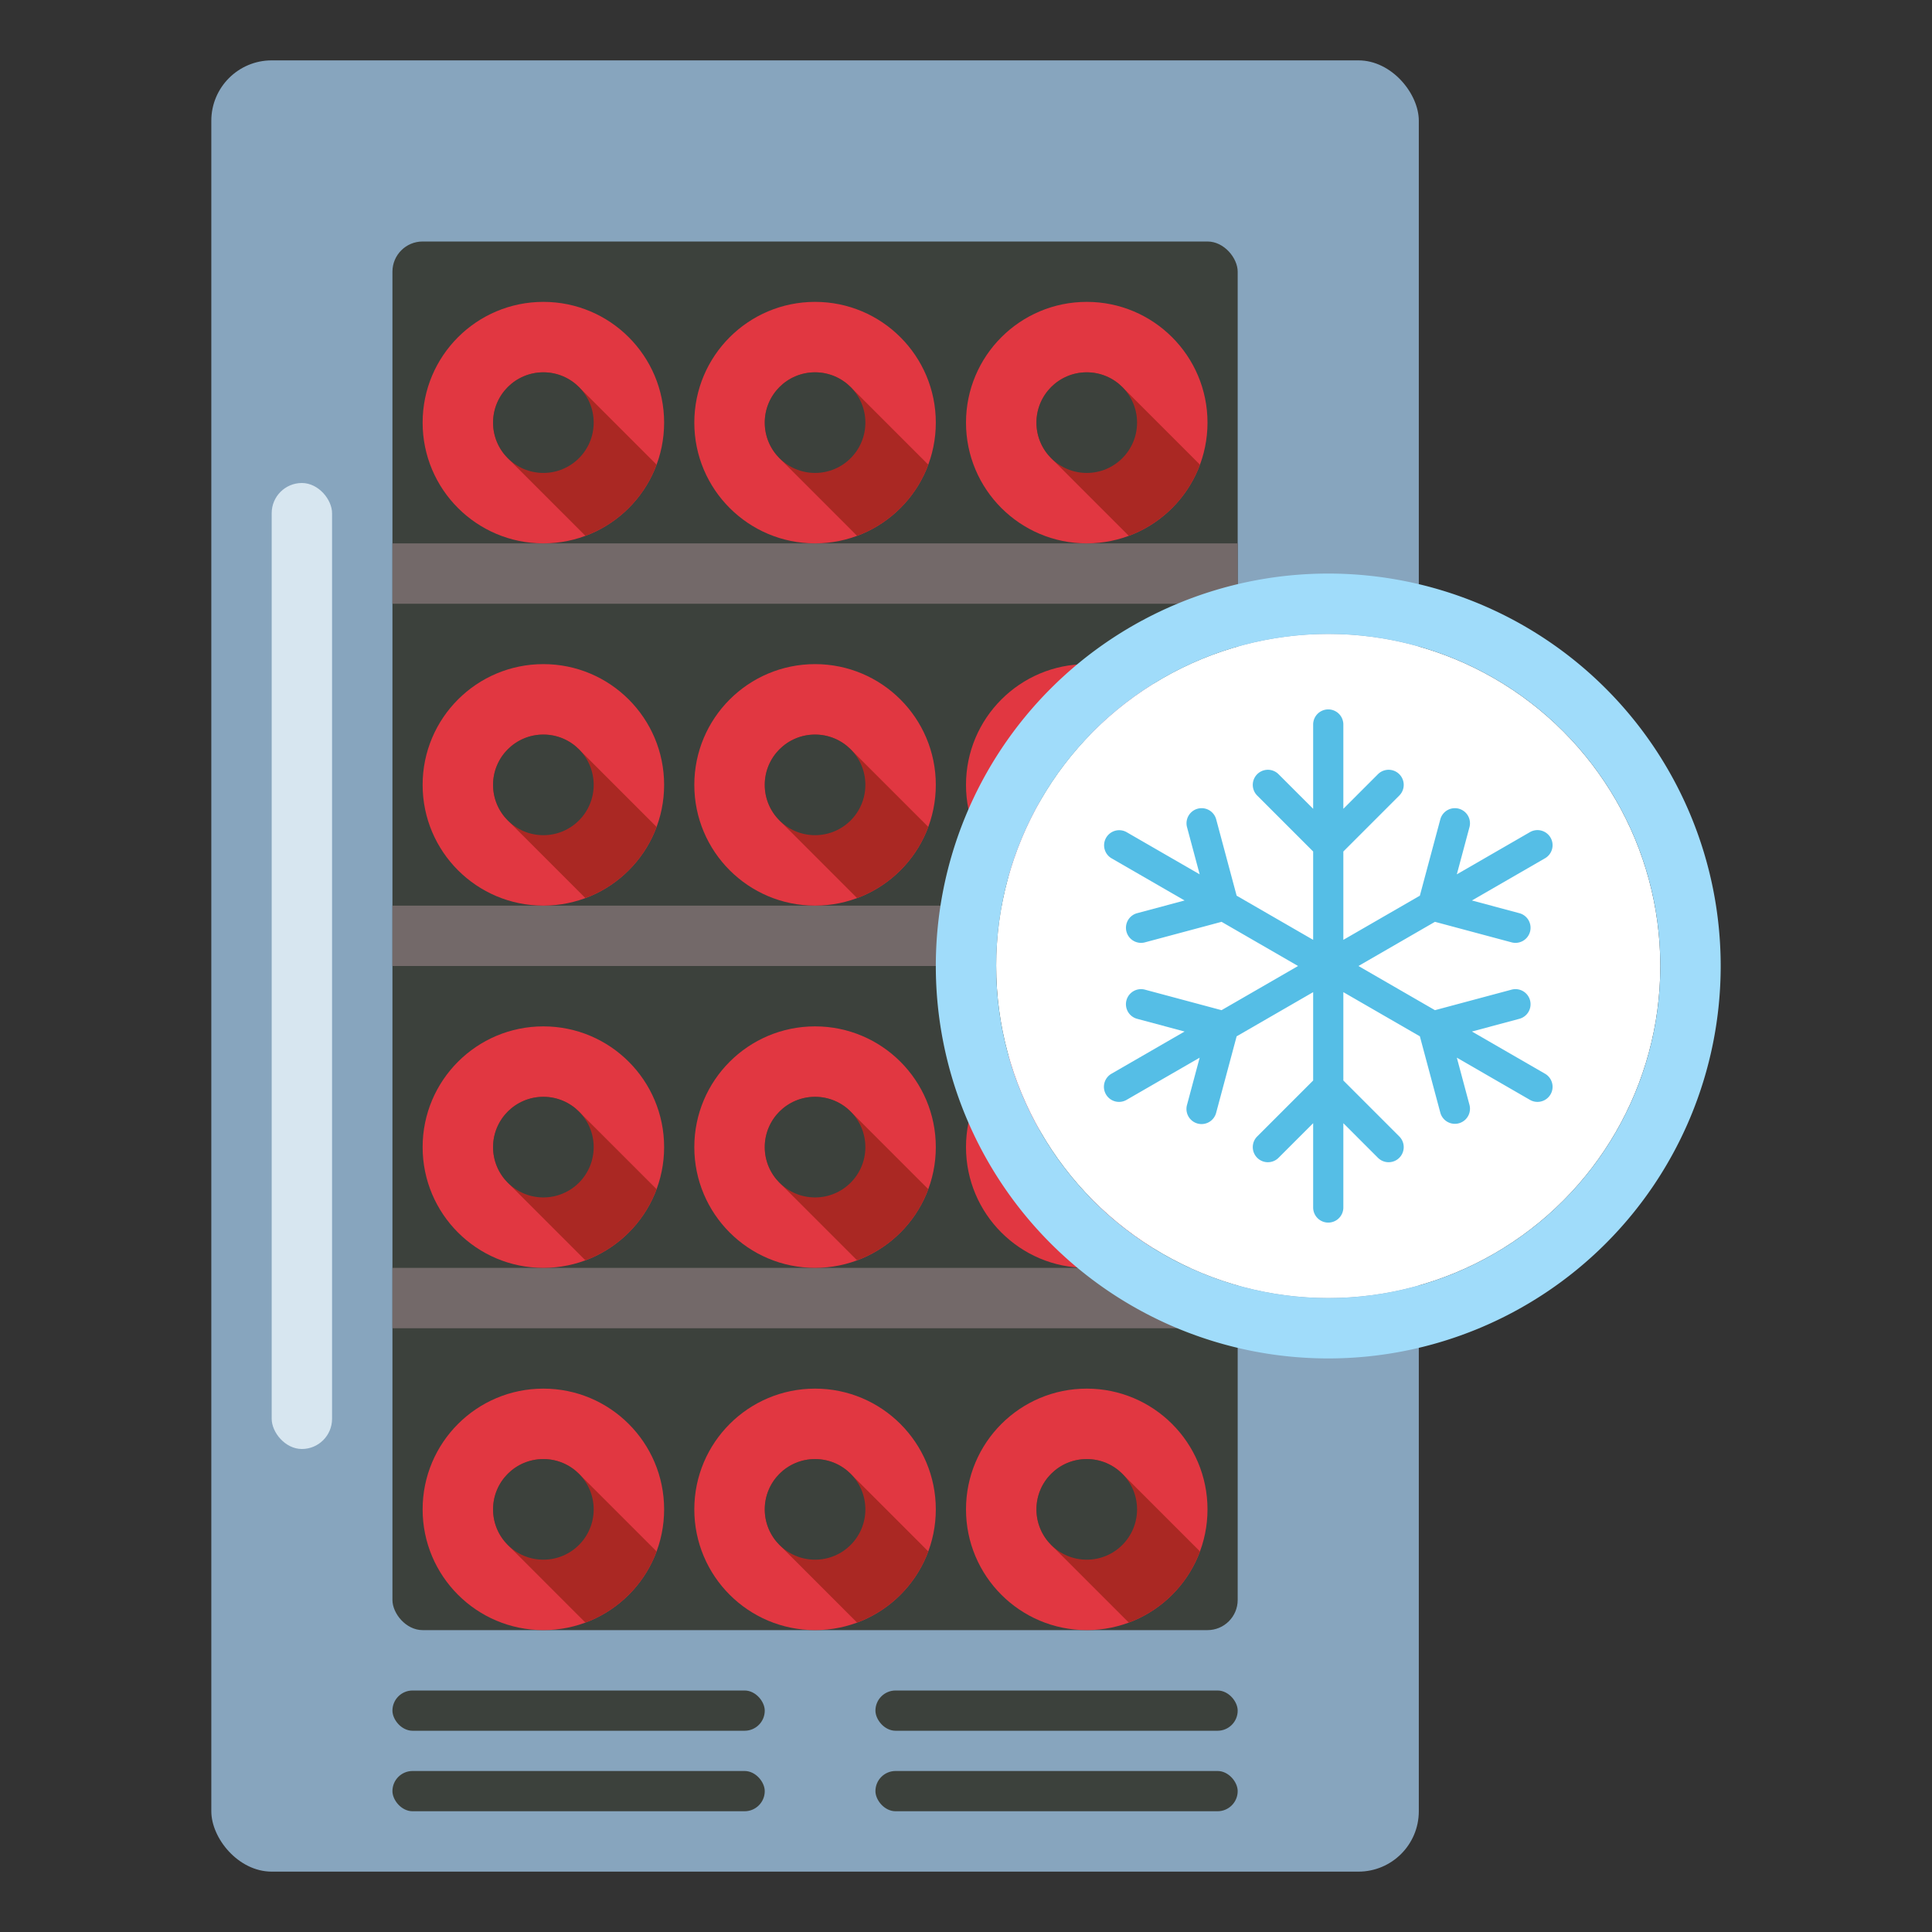 <svg xmlns="http://www.w3.org/2000/svg" viewBox="0 0 512 512"><rect x="0" y="0" width="512" height="512" fill="#333333" stroke="none"/><title>80 Winery Icons - Expanded</title><rect x="56" y="16" width="320" height="480" rx="16" ry="16" fill="#87a5be"/><rect x="104" y="64" width="224" height="368" rx="8" ry="8" fill="#3c413c"/><rect x="72" y="128" width="16" height="256" rx="8" ry="8" fill="#d7e6f0"/><rect x="104" y="336" width="224" height="16" fill="#736969"/><rect x="104" y="240" width="224" height="16" fill="#736969"/><rect x="104" y="144" width="224" height="16" fill="#736969"/><circle cx="288" cy="400" r="32" fill="#e13741"/><path d="M278.572,390.572a13.333,13.333,0,0,0,0,18.856L299.141,430A32,32,0,0,0,318,411.141l-20.569-20.569A13.333,13.333,0,0,0,278.572,390.572Z" fill="#aa2823"/><circle cx="288" cy="400" r="13.333" fill="#3c413c"/><circle cx="216" cy="400" r="32" fill="#e13741"/><path d="M206.572,390.572a13.333,13.333,0,0,0,0,18.856L227.141,430A32,32,0,0,0,246,411.141l-20.569-20.569A13.333,13.333,0,0,0,206.572,390.572Z" fill="#aa2823"/><circle cx="216" cy="400" r="13.333" fill="#3c413c"/><circle cx="144" cy="400" r="32" fill="#e13741"/><path d="M134.572,390.572a13.333,13.333,0,0,0,0,18.856L155.141,430A32,32,0,0,0,174,411.141l-20.569-20.569A13.333,13.333,0,0,0,134.572,390.572Z" fill="#aa2823"/><circle cx="144" cy="400" r="13.333" fill="#3c413c"/><circle cx="288" cy="304" r="32" fill="#e13741"/><path d="M278.572,294.572a13.333,13.333,0,0,0,0,18.856L299.141,334A32,32,0,0,0,318,315.141l-20.569-20.569A13.333,13.333,0,0,0,278.572,294.572Z" fill="#aa2823"/><circle cx="288" cy="304" r="13.333" fill="#3c413c"/><circle cx="216" cy="304" r="32" fill="#e13741"/><path d="M206.572,294.572a13.333,13.333,0,0,0,0,18.856L227.141,334A32,32,0,0,0,246,315.141l-20.569-20.569A13.333,13.333,0,0,0,206.572,294.572Z" fill="#aa2823"/><circle cx="216" cy="304" r="13.333" fill="#3c413c"/><circle cx="144" cy="304" r="32" fill="#e13741"/><path d="M134.572,294.572a13.333,13.333,0,0,0,0,18.856L155.141,334A32,32,0,0,0,174,315.141l-20.569-20.569A13.333,13.333,0,0,0,134.572,294.572Z" fill="#aa2823"/><circle cx="144" cy="304" r="13.333" fill="#3c413c"/><circle cx="288" cy="208" r="32" fill="#e13741"/><path d="M278.572,198.572a13.333,13.333,0,0,0,0,18.856L299.141,238A32,32,0,0,0,318,219.141l-20.569-20.569A13.333,13.333,0,0,0,278.572,198.572Z" fill="#aa2823"/><circle cx="288" cy="208" r="13.333" fill="#3c413c"/><circle cx="216" cy="208" r="32" fill="#e13741"/><path d="M206.572,198.572a13.333,13.333,0,0,0,0,18.856L227.141,238A32,32,0,0,0,246,219.141l-20.569-20.569A13.333,13.333,0,0,0,206.572,198.572Z" fill="#aa2823"/><circle cx="216" cy="208" r="13.333" fill="#3c413c"/><circle cx="144" cy="208" r="32" fill="#e13741"/><path d="M134.572,198.572a13.333,13.333,0,0,0,0,18.856L155.141,238A32,32,0,0,0,174,219.141l-20.569-20.569A13.333,13.333,0,0,0,134.572,198.572Z" fill="#aa2823"/><circle cx="144" cy="208" r="13.333" fill="#3c413c"/><circle cx="288" cy="112" r="32" fill="#e13741"/><path d="M278.572,102.572a13.333,13.333,0,0,0,0,18.856L299.141,142A32,32,0,0,0,318,123.141l-20.569-20.569A13.333,13.333,0,0,0,278.572,102.572Z" fill="#aa2823"/><circle cx="288" cy="112" r="13.333" fill="#3c413c"/><circle cx="216" cy="112" r="32" fill="#e13741"/><path d="M206.572,102.572a13.333,13.333,0,0,0,0,18.856L227.141,142A32,32,0,0,0,246,123.141l-20.569-20.569A13.333,13.333,0,0,0,206.572,102.572Z" fill="#aa2823"/><circle cx="216" cy="112" r="13.333" fill="#3c413c"/><circle cx="144" cy="112" r="32" fill="#e13741"/><path d="M134.572,102.572a13.333,13.333,0,0,0,0,18.856L155.141,142A32,32,0,0,0,174,123.141l-20.569-20.569A13.333,13.333,0,0,0,134.572,102.572Z" fill="#aa2823"/><circle cx="144" cy="112" r="13.333" fill="#3c413c"/><rect x="104" y="448" width="98.667" height="10.667" rx="5.333" ry="5.333" fill="#3c413c"/><rect x="104" y="469.333" width="98.667" height="10.667" rx="5.333" ry="5.333" fill="#3c413c"/><rect x="232" y="448" width="96" height="10.667" rx="5.333" ry="5.333" fill="#3c413c"/><rect x="232" y="469.333" width="96" height="10.667" rx="5.333" ry="5.333" fill="#3c413c"/><circle cx="352" cy="256" r="88" fill="#fff"/><path d="M352,168a88,88,0,1,1-88,88,88.1,88.1,0,0,1,88-88m0-16A104,104,0,1,0,456,256,104,104,0,0,0,352,152Z" fill="#a0dcfa"/><path d="M409.426,284.536l-19.35-11.171,12.528-3.358a4,4,0,1,0-2.07-7.727l-20.257,5.428L360,256l20.277-11.708,20.257,5.428a4,4,0,1,0,2.07-7.727l-12.528-3.358,19.35-11.171a4,4,0,1,0-4-6.928l-19.35,11.172,3.357-12.529a4,4,0,0,0-7.727-2.071l-5.428,20.257L356,249.072V225.657l14.828-14.828a4,4,0,0,0-5.656-5.658L356,214.343V192a4,4,0,0,0-8,0v22.343l-9.172-9.172a4,4,0,0,0-5.656,5.658L348,225.657v23.415l-20.278-11.707-5.428-20.257a4,4,0,0,0-7.727,2.071l3.357,12.529-19.35-11.172a4,4,0,0,0-4,6.928l19.35,11.171L301.4,241.993a4,4,0,1,0,2.07,7.727l20.257-5.428L344,256l-20.277,11.708-20.257-5.428a4,4,0,1,0-2.07,7.727l12.528,3.358-19.35,11.171a4,4,0,1,0,4,6.928l19.35-11.172-3.357,12.529a4,4,0,1,0,7.727,2.071l5.428-20.257L348,262.928v23.415l-14.828,14.828a4,4,0,0,0,5.656,5.658L348,297.657V320a4,4,0,0,0,8,0V297.657l9.172,9.172a4,4,0,0,0,5.656-5.658L356,286.343V262.928l20.278,11.707,5.428,20.257a4,4,0,0,0,7.727-2.071l-3.357-12.529,19.35,11.172a4,4,0,1,0,4-6.928Z" fill="#55bee6"/></svg>